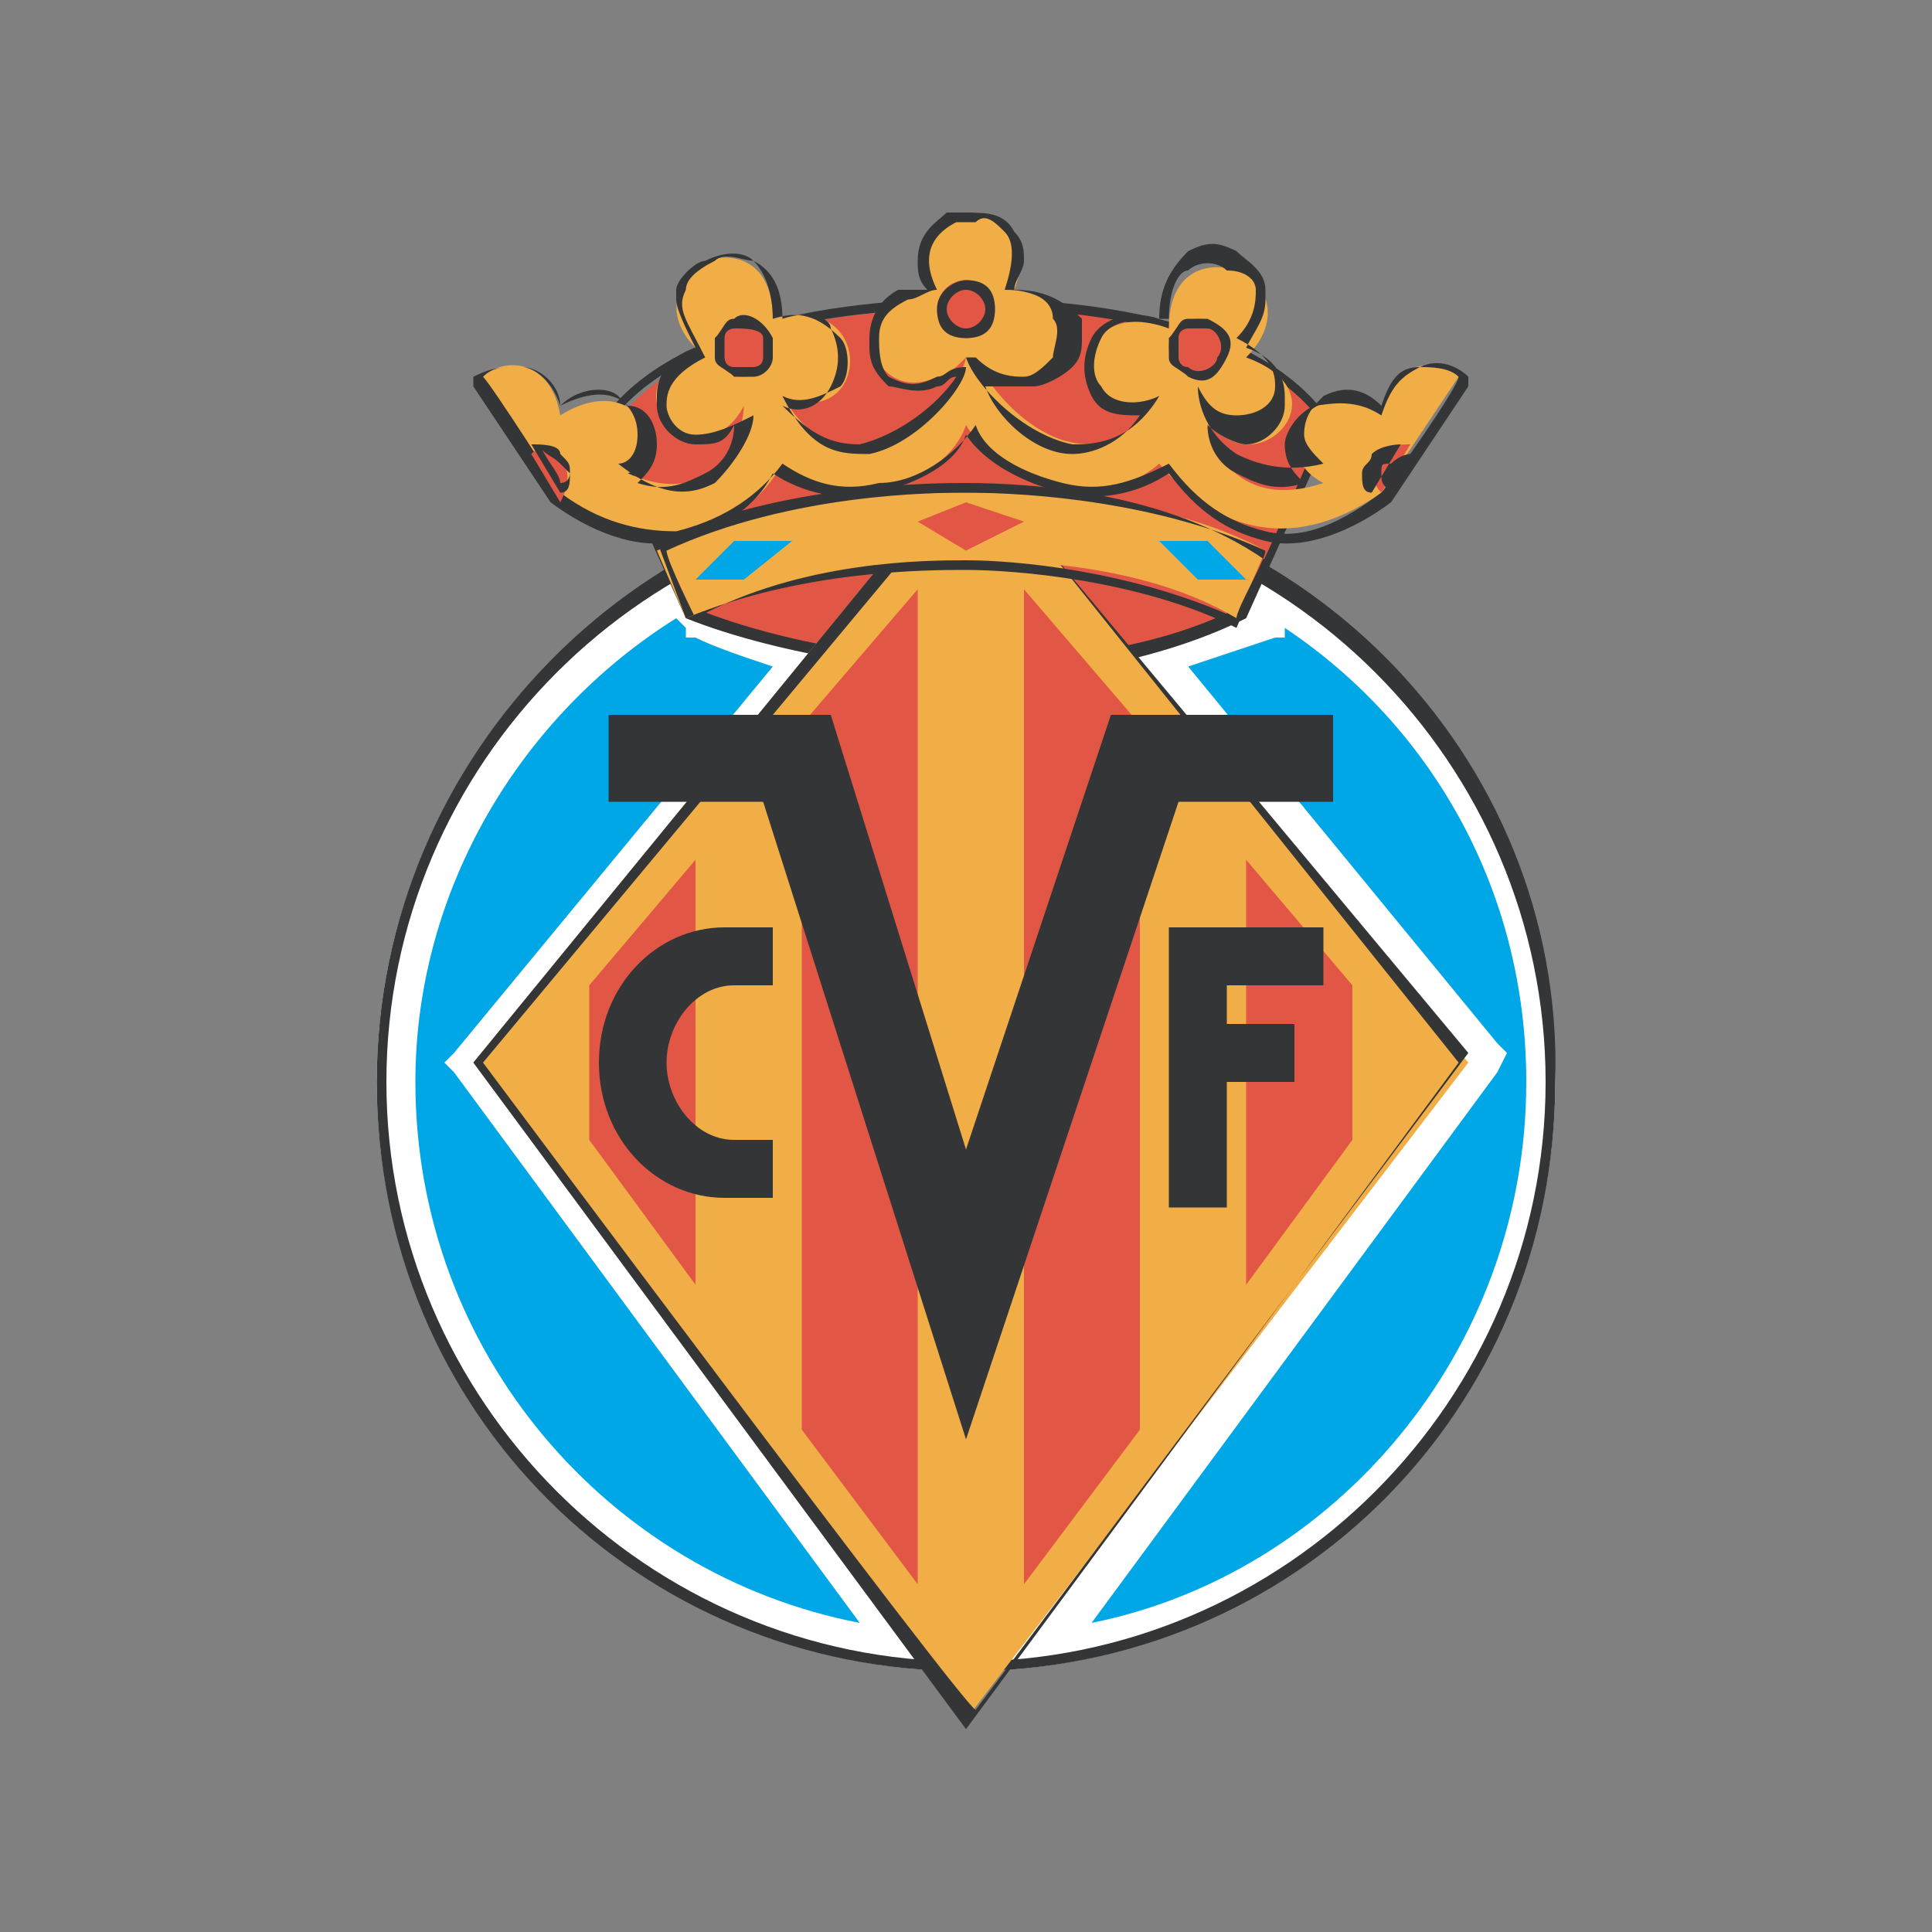 <?xml version="1.0" encoding="utf-8"?>
<!-- Generator: Adobe Illustrator 19.1.0, SVG Export Plug-In . SVG Version: 6.00 Build 0)  -->
<svg version="1.1" id="Layer_1" xmlns="http://www.w3.org/2000/svg" xmlns:xlink="http://www.w3.org/1999/xlink" x="0px" y="0px"
	 viewBox="0 0 20 20" style="enable-background:new 0 0 20 20;" xml:space="preserve">
<rect x="0" y="0" width="20" height="20" fill="#808080" stroke="none"/>
<style type="text/css">
	.st0{fill:#FFFFFF;enable-background:new    ;}
	.st1{fill:#343536;}
	.st2{fill:#E25645;enable-background:new    ;}
	.st3{fill:#F1AD46;enable-background:new    ;}
	.st4{fill:#E25645;}
	.st5{fill:#00A7E6;}
	.st6{fill:none;stroke:#FFFFFF;stroke-width:0;stroke-linejoin:round;}
</style>
<g>
	<g>
		<circle class="st0" cx="10" cy="11.2" r="6.1"/>
		<path class="st1" d="M3.9,11.2c0,3.4,2.7,6.1,6.1,6.1c3.4,0,6.1-2.7,6.1-6.1C16.2,7.8,13.4,5,10,5C6.7,5,3.9,7.8,3.9,11.2z
			 M4,11.2c0-3.3,2.7-6,6-6c3.3,0,6,2.7,6,6c0,3.3-2.7,6-6,6C6.7,17.2,4,14.5,4,11.2z"/>
	</g>
	<g>
		<path class="st2" d="M10,3.2L10,3.2c0,0-2.9-0.1-3.7,1.3l0.9,1.9C8.2,6.8,9.6,7,10,6.8l0,0c0.4,0.2,1.9,0,2.9-0.5l0.9-1.9
			C12.9,3,10,3.2,10,3.2z"/>
		<path class="st1" d="M10,3.1L10,3.1c0,0-2.9-0.1-3.8,1.3l0,0l0.9,2l0,0C8.1,6.8,9.6,7,10,6.9c0.5,0.2,1.9,0,2.9-0.5l0,0l0.9-2l0,0
			C12.9,3,10.2,3.1,10,3.1z M10,3.2c0.1,0,2.8-0.1,3.7,1.2c0,0-0.8,1.9-0.9,1.9c-1,0.5-2.4,0.6-2.8,0.4l0,0l0,0
			c-0.4,0.2-1.8,0-2.8-0.4c0,0-0.8-1.8-0.9-1.9C7.2,3.1,10,3.2,10,3.2L10,3.2L10,3.2z"/>
	</g>
	<g>
		<polygon class="st3" points="10.7,5.5 15.2,11 10,17.8 4.9,11 9.4,5.5 		"/>
		<path class="st1" d="M10.7,5.5l-1.3,0L4.9,11l5.1,6.9l5.1-6.9L10.7,5.5L10.7,5.5z M10.7,5.5c0,0,4.5,5.4,4.5,5.4
			c0,0-5.1,6.8-5.1,6.8C10,17.7,5,11,5,11c0,0,4.5-5.4,4.5-5.4C9.4,5.6,10.6,5.5,10.7,5.5z"/>
	</g>
	<g>
		<polygon class="st4" points="12.9,13.3 14,11.8 14,10.2 12.9,8.9 		"/>
		<polygon class="st4" points="10.6,16.4 11.8,14.8 11.8,7.5 10.6,6.1 		"/>
		<polygon class="st4" points="8.3,14.8 9.5,16.4 9.5,6.1 8.3,7.5 		"/>
		<polygon class="st4" points="6.1,11.8 7.2,13.3 7.2,8.9 6.1,10.2 		"/>
	</g>
	<g>
		<path class="st5" d="M4.6,11l0.1-0.1L8,6.9C7.7,6.8,7.4,6.7,7.2,6.6l-0.1,0l0-0.1L7,6.4c-1.6,1-2.7,2.8-2.7,4.8
			c0,2.8,2,5.1,4.6,5.6l-4.2-5.7L4.6,11z"/>
		<path class="st5" d="M15.8,11.2c0-2-1-3.7-2.5-4.7l0,0l0,0.1l-0.1,0c-0.3,0.1-0.6,0.2-0.9,0.3l3.2,3.9l0.1,0.1l-0.1,0.2l-4.2,5.7
			C13.8,16.3,15.8,14,15.8,11.2z"/>
	</g>
	<g>
		<path class="st1" d="M8,10.2H7.6c-0.4,0-0.7,0.4-0.7,0.8c0,0.4,0.3,0.8,0.7,0.8H8v0.6H7.5c-0.7,0-1.3-0.6-1.3-1.4
			c0-0.8,0.6-1.4,1.3-1.4H8V10.2z"/>
		<polygon class="st1" points="13.7,10.2 13.7,9.6 12.1,9.6 12.1,12.5 12.7,12.5 12.7,11.2 13.4,11.2 13.4,10.6 12.7,10.6 
			12.7,10.2 		"/>
		<polygon class="st1" points="11.5,7.4 10,11.9 8.6,7.4 6.3,7.4 6.3,8.3 7.9,8.3 10,14.9 12.2,8.3 13.8,8.3 13.8,7.4 		"/>
	</g>
	<g>
		<circle class="st6" cx="10" cy="3.2" r="0.3"/>
		<g>
			<path class="st3" d="M10,5.1L10,5.1c-0.4,0-1.9,0-3.2,0.6l0.3,0.7c0,0,0,0,0,0C8.3,5.9,9.7,5.8,10,5.8l0,0c0.4,0,1.8,0,2.8,0.6
				c0,0,0,0,0,0l0.3-0.7C12,5.1,10.5,5.1,10,5.1z"/>
			<path class="st1" d="M6.8,5.6C6.8,5.6,6.8,5.6,6.8,5.6C6.8,5.6,6.8,5.6,6.8,5.6l0.3,0.8c0,0,0,0,0,0l0,0c0,0,0,0,0,0
				C8.3,5.9,9.6,5.9,10,5.9c0.5,0,1.8,0.1,2.8,0.6c0,0,0,0,0,0l0,0c0,0,0,0,0,0l0.3-0.7c0,0,0,0,0,0c0,0,0,0,0,0
				C12.1,5.1,10.7,5,10,5h0c0,0,0,0,0,0c0,0,0,0,0,0C9.7,5,8.1,5,6.8,5.6z M10,5.1C10,5.1,10,5.1,10,5.1c0.7,0,2,0.1,3.1,0.6
				c0,0.1-0.3,0.6-0.3,0.7c-1.1-0.5-2.3-0.6-2.8-0.6c-0.4,0-1.7,0-2.8,0.6c0,0-0.3-0.6-0.3-0.7C8.2,5.1,9.7,5.1,10,5.1z M10,5L10,5
				L10,5z"/>
		</g>
		<g>
			<path class="st3" d="M14.3,4.3L14.3,4.3c-0.8-0.5-1.2,0.4-0.6,0.7c-0.9,0.3-1.2-0.4-1.2-0.7c0.4,0.8,1.5-0.2,0.4-0.6h0
				c0.4-0.4,0.2-0.8-0.1-0.9h0c-0.3-0.1-0.7,0-0.7,0.6l0,0C11,3,11.1,4.5,12,4.1c-0.7,1.1-1.7,0.1-1.9-0.4c0,0,0,0,0,0
				C10.5,4.1,10.8,4,11,3.8c0.2-0.3,0.1-0.7-0.5-0.8l0,0c0.2-0.5-0.1-0.8-0.4-0.8v0c-0.1,0-0.2,0-0.2,0C9.6,2.4,9.5,2.6,9.6,3h0
				C9.5,3,9.4,3,9.4,3.1C8.7,3.3,9.1,4.2,9.7,3.9c0.1,0,0.2-0.1,0.3-0.2c0,0,0,0,0,0C9.9,4.2,8.8,5.3,8.1,4.1C9,4.5,9.1,3,8,3.3l0,0
				c0-0.6-0.4-0.7-0.7-0.6l0,0C7.1,2.8,6.8,3.2,7.2,3.6l0,0C6.2,4.1,7.3,5,7.7,4.2c0,0.3-0.3,1.1-1.2,0.7C7,4.7,6.6,3.8,5.8,4.3l0,0
				C5.7,3.7,5.2,3.7,5,3.9l0.8,1.2c1,0.8,1.9,0.4,2.3-0.3C8.7,5.4,9.8,5,10,4.4c0.3,0.5,1.3,1,2,0.4c0.5,0.6,1.3,1,2.3,0.3l0.8-1.2
				C14.9,3.7,14.4,3.7,14.3,4.3z"/>
			<path class="st1" d="M10,2.2c-0.1,0-0.2,0-0.2,0C9.7,2.3,9.5,2.4,9.5,2.7c0,0.1,0,0.2,0.1,0.3C9.5,3,9.4,3,9.3,3
				C9.1,3.1,9,3.3,9,3.5c0,0,0,0,0,0.1c0,0.2,0.1,0.3,0.2,0.4C9.3,4,9.5,4.1,9.7,4c0.1,0,0.1-0.1,0.2-0.1C9.7,4.2,9.3,4.5,8.9,4.6
				c-0.3,0-0.5-0.1-0.8-0.4c0.2,0.1,0.4,0,0.5-0.2c0.1-0.2,0.1-0.4,0-0.6C8.6,3.3,8.4,3.2,8.1,3.3C8.1,3,8,2.8,7.8,2.7
				c-0.1-0.1-0.3-0.1-0.5,0C7.2,2.7,7,2.9,7,3c0,0,0,0.1,0,0.1c0,0.1,0.1,0.3,0.2,0.5C6.9,3.7,6.8,3.9,6.8,4.1c0,0,0,0,0,0.1
				c0,0.2,0.2,0.4,0.4,0.4c0.2,0,0.3,0,0.4-0.2c0,0.2-0.1,0.4-0.3,0.5C7.1,5,6.9,5.1,6.6,5c0.1-0.1,0.2-0.2,0.2-0.4c0,0,0,0,0,0
				c0-0.2-0.1-0.4-0.3-0.4C6.4,4.1,6.2,4,5.8,4.2C5.8,4,5.6,3.8,5.4,3.8c-0.2,0-0.3,0-0.5,0.1c0,0,0,0,0,0.1l0.8,1.2c0,0,0,0,0,0
				c0.4,0.3,0.9,0.5,1.3,0.4c0.4-0.1,0.8-0.3,1-0.7c0.3,0.2,0.7,0.3,1.1,0.2C9.5,5,9.9,4.8,10,4.5C10.2,4.8,10.6,5,11,5.1
				c0.4,0.1,0.8,0,1.1-0.2c0.3,0.4,0.6,0.6,1,0.7c0.4,0.1,0.9-0.1,1.3-0.4c0,0,0,0,0,0l0.8-1.2c0,0,0,0,0-0.1
				c-0.1-0.1-0.3-0.2-0.5-0.1c-0.2,0.1-0.3,0.2-0.4,0.5c-0.3-0.2-0.6-0.1-0.7-0.1c-0.2,0.1-0.3,0.3-0.3,0.4c0,0,0,0,0,0
				c0,0.2,0.1,0.3,0.2,0.4C13.2,5.1,13,5,12.8,4.9c-0.2-0.1-0.3-0.3-0.3-0.5c0.1,0.1,0.3,0.2,0.4,0.2c0.2,0,0.4-0.2,0.4-0.4
				c0,0,0,0,0-0.1c0-0.2-0.1-0.4-0.4-0.5c0.1-0.2,0.2-0.3,0.2-0.5c0,0,0-0.1,0-0.1c0-0.2-0.2-0.3-0.3-0.4c-0.2-0.1-0.3-0.1-0.5,0
				C12.1,2.8,12,3,12,3.3c-0.3-0.1-0.6,0-0.7,0.2c-0.1,0.2-0.1,0.4,0,0.6c0.1,0.2,0.3,0.2,0.5,0.2c-0.2,0.3-0.5,0.4-0.7,0.4
				c-0.4,0-0.8-0.4-0.9-0.7C10.4,4,10.6,4,10.7,4c0.1,0,0.3-0.1,0.4-0.2c0.1-0.1,0.1-0.2,0.1-0.3c0-0.1,0-0.1,0-0.2
				C11,3.1,10.8,3,10.5,3c0-0.1,0.1-0.2,0.1-0.3c0-0.1,0-0.2-0.1-0.3C10.4,2.2,10.2,2.2,10,2.2z M10.4,2.4c0.1,0.1,0.1,0.3,0,0.6
				c0,0,0,0,0,0c0,0,0,0,0,0c0.3,0,0.5,0.1,0.5,0.3c0.1,0.1,0,0.3,0,0.4c-0.1,0.1-0.2,0.2-0.3,0.2c-0.1,0-0.3,0-0.5-0.2
				c0,0,0,0-0.1,0c0,0,0,0,0,0l0,0c0.1,0.3,0.6,0.8,1.1,0.9c0.2,0,0.6,0,0.9-0.5c0,0,0,0,0,0c0,0,0,0,0,0c-0.2,0.1-0.5,0.1-0.6-0.1
				c-0.1-0.1-0.1-0.3,0-0.5c0.1-0.2,0.4-0.2,0.7-0.2c0,0,0,0,0,0c0,0,0,0,0,0c0-0.3,0.1-0.5,0.2-0.5c0.1-0.1,0.3-0.1,0.4,0
				C12.9,2.8,13,2.9,13,3c0,0.1,0,0.3-0.2,0.5c0,0,0,0,0,0c0,0,0,0,0,0c0.4,0.2,0.4,0.4,0.4,0.5c0,0.2-0.2,0.3-0.4,0.3
				c-0.2,0-0.3-0.1-0.4-0.3c0,0,0,0,0,0c0,0,0,0,0,0c0,0.2,0.1,0.5,0.4,0.7c0.2,0.1,0.5,0.2,0.9,0.1c0,0,0,0,0,0c0,0,0,0,0,0
				c-0.1-0.1-0.2-0.2-0.2-0.3c0-0.2,0.1-0.3,0.2-0.4c0.2-0.1,0.4-0.1,0.6,0.1c0,0,0,0,0,0c0,0,0,0,0,0c0.1-0.3,0.2-0.4,0.4-0.4
				c0.1,0,0.3,0,0.4,0.1c0,0.1-0.7,1.1-0.8,1.2c-0.4,0.3-0.8,0.5-1.2,0.4c-0.4-0.1-0.7-0.3-1-0.7c0,0,0,0,0,0c0,0,0,0,0,0
				C11.7,5,11.4,5.1,11,5c-0.4-0.1-0.8-0.3-0.9-0.6c0,0,0,0,0,0c0,0,0,0,0,0C9.9,4.7,9.5,5,9.1,5c-0.4,0.1-0.7,0-1-0.2c0,0,0,0,0,0
				c0,0,0,0,0,0C7.8,5.2,7.4,5.4,7,5.5C6.6,5.5,6.2,5.4,5.8,5.1c0,0-0.7-1.1-0.8-1.2c0.1-0.1,0.2-0.1,0.4-0.1c0.1,0,0.3,0.1,0.4,0.4
				c0,0,0,0,0,0c0,0,0,0,0,0c0.2-0.2,0.5-0.2,0.6-0.1c0.1,0.1,0.2,0.2,0.2,0.4c0,0.2-0.1,0.3-0.2,0.3c0,0,0,0,0,0c0,0,0,0,0,0
				C6.9,5.2,7.2,5.1,7.4,5c0.2-0.2,0.4-0.5,0.4-0.7c0,0,0,0,0,0c0,0,0,0,0,0C7.6,4.4,7.4,4.5,7.2,4.5C7,4.5,6.9,4.3,6.9,4.2
				c0-0.1,0-0.3,0.4-0.5c0,0,0,0,0,0c0,0,0,0,0,0C7.1,3.3,7,3.2,7.1,3c0-0.1,0.1-0.2,0.3-0.3c0.1-0.1,0.3,0,0.4,0C7.9,2.8,8,3,8,3.3
				c0,0,0,0,0,0c0,0,0,0,0,0c0.3-0.1,0.5,0,0.7,0.2c0.1,0.1,0.1,0.4,0,0.5C8.5,4.1,8.3,4.2,8.1,4.1c0,0,0,0,0,0c0,0,0,0,0,0
				C8.4,4.7,8.7,4.7,9,4.7c0.5-0.1,1-0.7,1-0.9c0,0,0,0,0,0c0,0,0,0,0,0C9.8,3.8,9.8,3.9,9.7,3.9C9.5,4,9.4,4,9.2,3.9
				C9.1,3.8,9.1,3.6,9.1,3.5c0-0.2,0.1-0.3,0.3-0.4c0.1,0,0.2-0.1,0.3-0.1c0,0,0,0,0,0c0,0,0,0,0,0c-0.2-0.4,0-0.6,0.2-0.7
				c0.1,0,0.1,0,0.2,0C10.2,2.2,10.3,2.3,10.4,2.4z"/>
		</g>
		<g>
			<g>
				<circle class="st2" cx="7.7" cy="3.6" r="0.3"/>
				<path class="st1" d="M7.6,3.3c-0.1,0-0.1,0.1-0.2,0.2c0,0.1,0,0.2,0,0.2c0,0.1,0.1,0.1,0.2,0.2c0.1,0,0.2,0,0.2,0
					C7.9,3.9,8,3.8,8,3.7c0,0,0-0.1,0-0.1c0,0,0-0.1,0-0.1C7.9,3.3,7.7,3.2,7.6,3.3z M7.6,3.8c-0.1,0-0.1-0.1-0.1-0.1
					c0-0.1,0-0.1,0-0.2c0-0.1,0.1-0.1,0.1-0.1c0.1,0,0.3,0,0.3,0.1c0,0.1,0,0.1,0,0.2c0,0.1-0.1,0.1-0.1,0.1l0,0
					C7.7,3.8,7.7,3.8,7.6,3.8z M7.8,3.9L7.8,3.9L7.8,3.9L7.8,3.9z"/>
			</g>
			<g>
				<path class="st2" d="M5.8,4.7C5.7,4.6,5.6,4.6,5.5,4.7l0.3,0.5h0C5.9,5,5.9,4.9,5.8,4.7z"/>
				<path class="st1" d="M5.5,4.6C5.5,4.6,5.4,4.6,5.5,4.6C5.4,4.7,5.4,4.7,5.5,4.6l0.3,0.5c0,0,0,0,0,0c0,0,0,0,0,0
					C5.9,5.1,5.9,5,5.9,4.9c0,0,0,0,0,0c0-0.1,0-0.1-0.1-0.2C5.8,4.6,5.6,4.6,5.5,4.6z M5.8,4.8L5.8,4.8c0,0,0.1,0.1,0.1,0.1
					c0,0,0,0,0,0c0,0,0,0.1-0.1,0.1c0-0.1-0.2-0.3-0.2-0.4C5.6,4.7,5.7,4.7,5.8,4.8z M5.8,4.7L5.8,4.7L5.8,4.7L5.8,4.7z"/>
			</g>
			<g>
				<circle class="st2" cx="10" cy="3.2" r="0.3"/>
				<path class="st1" d="M9.7,3.2c0,0.2,0.1,0.3,0.3,0.3c0.2,0,0.3-0.1,0.3-0.3c0-0.2-0.1-0.3-0.3-0.3C9.9,2.9,9.7,3,9.7,3.2z
					 M9.8,3.2C9.8,3.1,9.9,3,10,3c0.1,0,0.2,0.1,0.2,0.2c0,0.1-0.1,0.2-0.2,0.2C9.9,3.4,9.8,3.3,9.8,3.2z"/>
			</g>
			<g>
				<circle class="st2" cx="12.4" cy="3.6" r="0.3"/>
				<path class="st1" d="M12.3,3.3c-0.1,0-0.1,0.1-0.2,0.2c0,0,0,0.1,0,0.1c0,0,0,0.1,0,0.1c0,0.1,0.1,0.1,0.2,0.2
					c0.2,0.1,0.3,0,0.4-0.2c0.1-0.2,0-0.3-0.2-0.4C12.4,3.3,12.3,3.3,12.3,3.3z M12.3,3.8L12.3,3.8c-0.1,0-0.1-0.1-0.1-0.1
					c0-0.1,0-0.1,0-0.2c0-0.1,0.1-0.1,0.1-0.1c0.1,0,0.1,0,0.2,0c0.1,0,0.2,0.2,0.1,0.3C12.6,3.8,12.4,3.9,12.3,3.8z M12.3,3.9
					L12.3,3.9L12.3,3.9z"/>
			</g>
			<g>
				<path class="st2" d="M14.3,4.7c0.1-0.1,0.2-0.1,0.3-0.1l-0.3,0.5l0,0C14.2,5,14.2,4.9,14.3,4.7z"/>
				<path class="st1" d="M14.2,4.7c0,0.1-0.1,0.1-0.1,0.2c0,0,0,0,0,0c0,0.1,0,0.2,0.1,0.2c0,0,0,0,0,0c0,0,0,0,0.3-0.5c0,0,0,0,0,0
					c0,0,0,0,0,0C14.5,4.6,14.3,4.6,14.2,4.7z M14.3,4.9c0-0.1,0-0.1,0.1-0.1v0c0.1-0.1,0.2-0.1,0.2-0.1c0,0.1-0.2,0.3-0.2,0.4
					C14.3,5,14.3,5,14.3,4.9z M14.2,4.7L14.2,4.7L14.2,4.7z"/>
			</g>
		</g>
		<polygon class="st4" points="10.6,5.4 10,5.2 9.5,5.4 10,5.7 		"/>
		<g>
			<polygon class="st5" points="8.2,5.6 7.6,5.6 7.2,6 7.7,6 			"/>
			<polygon class="st5" points="12,5.6 12.5,5.6 12.9,6 12.4,6 			"/>
		</g>
	</g>
</g>
</svg>
